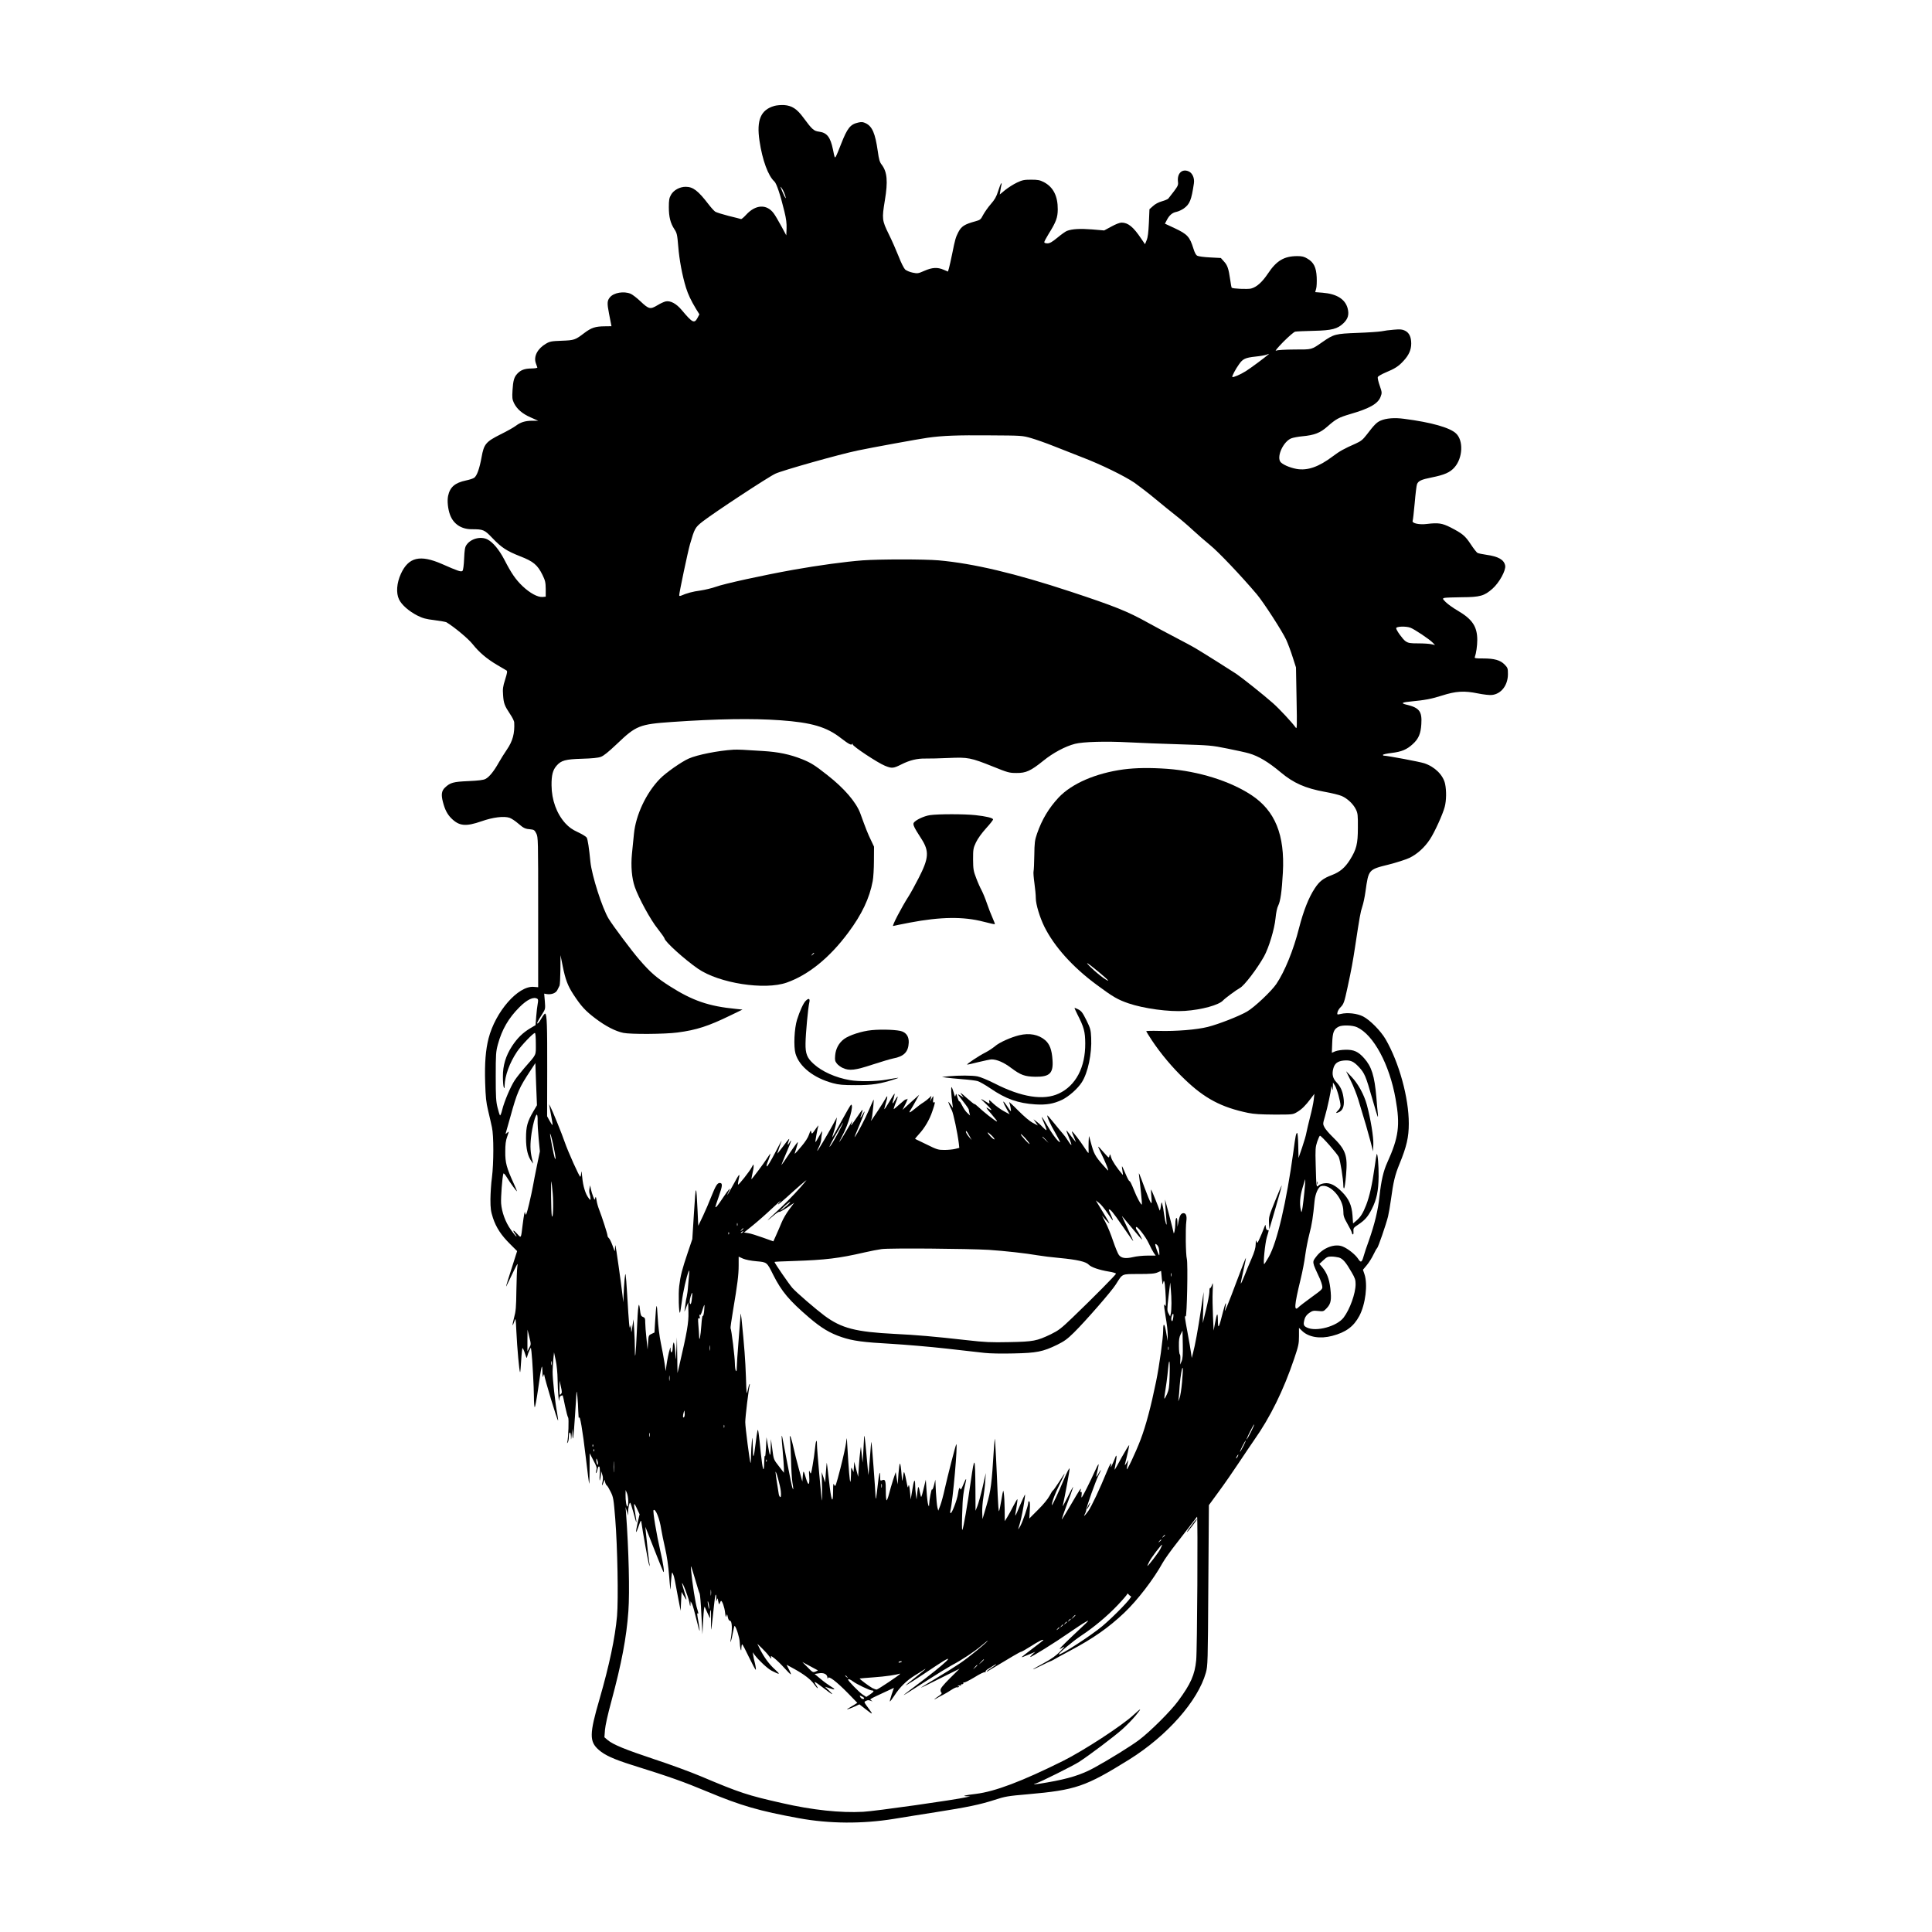 <?xml version="1.0" standalone="no"?>
<!DOCTYPE svg PUBLIC "-//W3C//DTD SVG 20010904//EN"
 "http://www.w3.org/TR/2001/REC-SVG-20010904/DTD/svg10.dtd">
<svg version="1.0" xmlns="http://www.w3.org/2000/svg"
 width="2048pt" height="2048pt" viewBox="0 0 2048 2048"
 preserveAspectRatio="xMidYMid meet">
<g transform="translate(0,2048) scale(0.1,-0.1)"
fill="#000000" stroke="none">
<path d="M8208 19357 c-144 -41 -190 -150 -157 -370 30 -204 92 -372 158 -431
23 -21 64 -144 106 -318 19 -77 25 -128 23 -180 l-3 -73 -54 100 c-30 55 -65
115 -79 133 -74 101 -192 95 -292 -14 -25 -27 -49 -48 -55 -46 -5 2 -63 17
-130 33 -66 17 -130 37 -143 45 -12 8 -44 43 -70 77 -112 146 -165 187 -244
187 -62 0 -128 -36 -155 -85 -19 -33 -23 -56 -23 -131 0 -104 17 -170 59 -234
27 -41 30 -56 41 -185 11 -138 42 -306 82 -435 23 -73 53 -136 106 -224 l36
-58 -19 -36 c-35 -65 -53 -56 -169 82 -57 68 -119 101 -169 91 -18 -4 -58 -22
-90 -42 -74 -44 -89 -41 -178 43 -38 36 -85 72 -104 80 -72 30 -178 12 -219
-37 -30 -36 -32 -61 -10 -174 9 -44 18 -92 21 -107 l5 -26 -72 -1 c-99 -1
-140 -14 -216 -71 -97 -74 -106 -77 -240 -82 -108 -4 -125 -7 -166 -31 -89
-52 -132 -133 -109 -204 7 -21 14 -42 17 -48 2 -6 -23 -10 -64 -11 -71 -1
-112 -16 -149 -56 -33 -35 -44 -74 -50 -174 -5 -80 -3 -97 15 -136 32 -65 89
-114 178 -153 l79 -35 -65 0 c-76 -1 -122 -16 -174 -55 -21 -16 -92 -56 -159
-89 -157 -79 -177 -103 -202 -242 -22 -122 -50 -200 -79 -219 -12 -8 -51 -21
-86 -28 -118 -25 -170 -70 -190 -164 -11 -52 -2 -140 21 -201 36 -97 120 -152
228 -152 125 0 136 -5 220 -93 99 -103 151 -137 295 -194 140 -54 184 -91 237
-198 29 -60 33 -78 34 -149 l0 -81 -33 -3 c-50 -5 -134 40 -213 115 -73 70
-118 135 -193 281 -55 105 -120 184 -179 214 -72 36 -178 8 -223 -60 -15 -21
-20 -52 -24 -144 -3 -70 -10 -122 -17 -129 -14 -14 -45 -4 -217 72 -233 102
-355 73 -436 -103 -45 -98 -53 -204 -20 -272 28 -58 104 -125 194 -171 58 -29
91 -38 183 -49 61 -8 117 -18 125 -22 83 -50 232 -174 277 -231 70 -88 149
-155 258 -220 49 -29 94 -56 102 -60 11 -7 8 -25 -14 -96 -24 -75 -27 -100
-22 -165 6 -88 15 -112 74 -201 24 -35 44 -75 44 -90 6 -115 -16 -197 -77
-286 -26 -38 -65 -100 -87 -139 -51 -91 -100 -152 -140 -173 -23 -12 -73 -18
-182 -23 -160 -7 -192 -16 -247 -68 -37 -34 -43 -75 -23 -152 21 -82 46 -131
90 -175 83 -82 152 -89 319 -31 122 43 238 57 298 37 20 -7 61 -34 92 -61 58
-50 73 -57 136 -62 30 -3 38 -9 55 -43 20 -39 20 -60 20 -835 l0 -795 -48 4
c-165 12 -405 -263 -478 -547 -31 -123 -42 -260 -36 -467 5 -157 10 -209 32
-300 14 -60 33 -139 40 -175 20 -88 19 -383 0 -531 -9 -63 -15 -166 -16 -230
0 -101 4 -128 27 -200 34 -102 87 -183 182 -277 l74 -74 -56 -176 c-70 -218
-74 -232 -39 -157 15 33 45 94 65 135 38 75 38 75 32 30 -4 -25 -8 -138 -10
-252 -2 -173 -6 -220 -24 -284 -22 -83 -21 -112 2 -42 15 42 15 41 22 -107 8
-174 31 -423 39 -431 3 -3 8 53 12 125 4 72 11 131 14 131 4 0 16 -26 26 -57
18 -56 19 -57 25 -28 4 17 14 43 22 60 l16 30 6 -45 c9 -75 26 -382 26 -481 0
-52 4 -99 8 -106 4 -7 20 79 36 190 36 256 44 287 46 187 2 -57 4 -68 10 -45
4 17 8 22 9 13 3 -38 140 -493 147 -486 2 3 -3 38 -10 79 -21 110 -49 365 -48
439 1 36 4 97 8 135 l7 70 18 -85 c11 -50 19 -134 20 -205 1 -116 15 -273 18
-209 0 19 8 34 17 38 9 4 18 5 19 4 2 -2 13 -52 25 -113 13 -60 27 -116 33
-122 9 -12 2 -213 -9 -258 -4 -16 -3 -17 5 -5 6 8 11 34 11 57 0 60 20 65 22
6 1 -45 2 -44 8 17 l7 65 1 -54 c4 -104 12 -43 27 185 8 126 16 240 16 254 3
42 17 -100 19 -200 2 -52 5 -84 8 -70 8 44 38 -130 72 -420 17 -151 34 -277
36 -279 2 -2 4 70 4 160 l1 164 39 -75 c35 -65 39 -79 31 -107 -5 -18 -6 -31
-1 -28 4 3 11 21 14 40 4 22 11 33 18 29 7 -5 9 -35 5 -88 -3 -46 -1 -70 3
-56 4 14 9 41 10 60 l2 35 12 -35 c8 -23 10 -47 5 -70 -12 -51 -9 -60 6 -20
l13 35 7 -28 c4 -15 12 -31 19 -35 6 -4 24 -34 40 -67 28 -56 31 -76 48 -285
24 -301 34 -853 19 -1030 -21 -235 -82 -522 -185 -879 -109 -373 -110 -452 -8
-541 64 -56 158 -99 352 -160 409 -128 543 -176 805 -285 350 -146 543 -202
965 -279 322 -59 673 -61 1005 -7 105 17 307 50 450 72 326 51 462 79 617 129
113 37 142 42 353 60 510 45 611 80 1075 368 401 250 729 621 813 921 20 74
21 100 26 926 l6 850 106 145 c59 80 154 217 212 305 59 88 131 196 162 240
171 242 312 530 424 862 46 136 51 160 51 239 l0 88 33 -32 c69 -67 190 -87
319 -53 145 38 227 98 288 212 65 123 91 334 54 442 l-16 47 41 49 c22 26 54
77 70 111 17 35 34 66 39 69 11 7 94 248 116 336 8 33 22 114 31 180 25 187
43 262 91 378 75 183 98 282 98 427 0 275 -103 647 -246 894 -52 89 -166 204
-238 241 -62 32 -166 44 -236 27 -40 -9 -41 -9 -36 17 3 14 17 39 33 54 33 33
40 54 73 207 44 203 56 272 81 435 48 317 57 368 76 424 11 31 26 103 34 161
33 234 31 232 245 285 83 21 182 53 221 71 83 40 162 112 218 198 50 76 136
266 156 343 18 68 19 172 4 243 -20 94 -109 182 -221 219 -48 16 -390 80 -430
81 -5 0 -8 4 -8 8 0 5 40 14 90 20 108 13 163 36 226 94 62 56 85 111 91 212
9 135 -21 174 -157 206 -65 16 -51 25 56 35 140 13 211 27 318 61 149 48 237
53 379 24 65 -13 127 -20 153 -17 98 11 168 102 169 219 0 63 -2 69 -35 103
-45 47 -109 65 -228 65 -86 0 -94 2 -87 18 13 35 25 116 25 177 0 142 -51 220
-206 311 -50 29 -108 71 -128 91 -36 37 -36 38 -14 45 13 3 96 6 185 7 194 1
238 14 325 91 72 64 143 194 134 244 -12 63 -72 97 -200 115 -43 6 -85 15 -94
20 -9 5 -42 47 -72 93 -59 89 -87 112 -215 178 -88 44 -128 50 -247 36 -83
-11 -163 7 -153 33 4 9 13 95 22 190 8 96 19 185 24 197 13 36 46 51 157 73
134 27 194 53 241 107 88 100 96 284 16 359 -65 62 -262 118 -549 155 -101 14
-192 7 -251 -19 -41 -18 -67 -44 -148 -150 -40 -52 -60 -68 -115 -93 -125 -55
-170 -80 -243 -135 -150 -113 -268 -154 -384 -134 -77 14 -159 51 -175 80 -34
64 38 212 118 244 20 8 73 18 117 22 129 12 190 36 266 103 92 81 119 96 244
133 204 59 292 109 320 182 16 43 16 46 -9 119 -15 42 -24 83 -20 91 3 9 40
30 82 48 99 41 138 66 190 123 57 61 82 118 82 184 0 70 -22 116 -67 137 -29
14 -51 16 -117 10 -45 -3 -103 -11 -131 -17 -27 -5 -142 -13 -255 -17 -234 -9
-250 -13 -370 -96 -121 -84 -107 -80 -295 -80 -106 -1 -180 -5 -197 -12 -17
-8 11 26 75 92 58 58 113 106 127 109 14 3 102 7 195 9 194 4 254 20 318 82
47 46 60 91 43 156 -26 98 -116 154 -266 166 l-78 6 10 36 c6 19 8 74 6 121
-5 106 -31 159 -98 198 -36 22 -57 27 -110 27 -138 -1 -218 -48 -309 -185 -61
-91 -120 -144 -179 -159 -35 -9 -195 -2 -205 9 -3 3 -10 41 -16 85 -17 118
-29 153 -66 193 l-33 37 -114 6 c-63 3 -124 11 -136 18 -14 7 -28 33 -41 76
-39 125 -63 152 -199 216 l-103 48 20 38 c26 51 59 79 102 87 20 4 55 20 78
36 64 46 81 90 107 265 9 57 -16 112 -57 129 -69 29 -121 -22 -112 -108 5 -37
0 -47 -43 -105 -27 -35 -54 -70 -59 -76 -6 -7 -36 -20 -68 -29 -36 -10 -73
-30 -95 -51 l-37 -33 -6 -144 c-5 -102 -11 -155 -24 -185 l-17 -42 -39 57
c-84 126 -140 172 -210 172 -19 0 -63 -17 -108 -42 l-76 -41 -130 11 c-127 10
-211 5 -265 -16 -14 -5 -59 -37 -100 -71 -57 -47 -82 -61 -107 -61 -20 0 -33
5 -33 13 0 7 21 46 46 87 80 128 96 173 97 259 1 143 -48 239 -149 291 -41 21
-63 25 -134 25 -74 0 -93 -4 -150 -31 -36 -17 -91 -52 -124 -78 l-58 -48 7 44
c3 23 9 52 12 63 3 13 2 16 -4 10 -6 -5 -20 -43 -33 -84 -18 -57 -35 -87 -77
-135 -29 -33 -65 -85 -81 -114 -25 -49 -31 -54 -82 -68 -117 -32 -149 -53
-182 -117 -27 -53 -34 -77 -63 -222 -14 -66 -29 -137 -35 -157 l-11 -37 -45
19 c-66 29 -123 25 -205 -11 -66 -29 -73 -30 -125 -19 -30 6 -65 21 -79 33
-13 13 -43 71 -68 137 -25 63 -72 171 -106 239 -71 144 -73 162 -41 356 34
203 25 303 -34 380 -21 27 -29 55 -41 142 -27 189 -58 262 -127 296 -29 14
-44 16 -79 8 -85 -19 -116 -57 -183 -228 -25 -65 -50 -125 -56 -133 -11 -17
-12 -15 -30 75 -27 131 -63 178 -147 189 -56 7 -74 23 -166 148 -69 94 -122
128 -204 134 -32 2 -79 -2 -105 -9z m90 -889 c18 -31 40 -100 28 -87 -8 8 -56
119 -52 119 3 0 13 -15 24 -32z m5147 -1746 c-35 -31 -190 -146 -238 -176 -57
-36 -136 -70 -144 -62 -6 6 35 85 71 134 40 58 66 70 174 82 50 5 101 14 114
19 30 12 34 13 23 3z m-2515 -886 c52 -15 160 -53 240 -85 80 -32 213 -84 295
-116 203 -77 454 -200 562 -273 48 -34 147 -110 218 -169 72 -60 170 -139 218
-177 48 -37 128 -105 177 -151 50 -46 134 -120 187 -163 88 -71 332 -328 496
-522 73 -87 270 -392 312 -483 18 -40 49 -122 68 -183 l35 -109 6 -330 c6
-317 5 -329 -11 -305 -37 52 -173 198 -239 256 -103 91 -322 265 -389 311 -63
42 -356 226 -437 274 -27 16 -114 63 -195 105 -82 42 -220 117 -308 165 -214
119 -349 173 -815 327 -587 194 -1031 299 -1400 332 -149 13 -626 13 -805 0
-186 -14 -470 -53 -735 -100 -323 -58 -734 -148 -821 -180 -42 -15 -117 -33
-165 -40 -78 -10 -145 -28 -206 -55 -12 -4 -18 -3 -18 5 0 29 92 464 114 540
49 169 54 179 136 243 124 96 694 471 770 506 75 35 674 204 870 245 147 31
640 121 745 136 157 22 315 28 655 25 340 -2 346 -2 440 -29z m4021 -2010 c41
-15 205 -124 238 -160 l23 -24 -39 9 c-21 5 -83 9 -139 9 -88 0 -105 3 -135
23 -29 20 -99 117 -99 138 0 19 103 23 151 5z m-6681 -981 c334 -24 492 -70
645 -190 79 -61 112 -79 118 -62 4 7 6 6 6 -4 1 -21 263 -194 341 -226 73 -30
89 -29 171 12 92 47 171 66 261 64 40 -1 150 2 243 6 207 9 233 4 471 -91 158
-64 174 -68 249 -68 101 -1 151 22 285 130 102 83 233 153 335 179 85 22 325
29 570 16 116 -6 359 -16 540 -21 319 -10 337 -11 505 -45 96 -19 200 -42 230
-51 101 -29 206 -92 336 -201 136 -114 260 -169 468 -207 74 -13 154 -33 179
-44 61 -27 121 -84 149 -140 21 -43 23 -60 22 -197 0 -172 -15 -229 -85 -341
-52 -82 -105 -127 -188 -159 -95 -36 -133 -65 -184 -142 -65 -99 -119 -236
-167 -422 -58 -231 -152 -461 -240 -591 -52 -77 -233 -248 -311 -293 -85 -49
-298 -133 -417 -163 -115 -29 -332 -47 -520 -42 -72 2 -132 0 -132 -3 0 -3 27
-46 59 -95 95 -143 219 -291 347 -413 213 -205 390 -299 674 -358 64 -13 134
-17 280 -18 194 0 195 0 240 27 49 29 88 67 145 143 l38 50 -7 -64 c-4 -35
-21 -116 -38 -180 -16 -64 -34 -138 -39 -165 -4 -27 -25 -99 -46 -160 l-38
-111 -3 133 c-1 72 -7 132 -11 132 -12 0 -18 -26 -40 -195 -74 -537 -173 -964
-262 -1120 -24 -41 -45 -75 -48 -75 -13 0 9 220 28 285 25 83 24 75 7 75 -9 0
-16 12 -18 33 -3 32 -3 32 -22 -18 -10 -27 -30 -75 -44 -105 -23 -51 -25 -53
-32 -30 -6 19 -8 12 -9 -29 -1 -39 -12 -79 -45 -155 -24 -55 -59 -138 -76
-184 -18 -45 -35 -81 -37 -79 -2 2 10 64 27 137 17 73 29 135 27 136 -2 2 -45
-107 -96 -244 -85 -229 -137 -355 -126 -307 22 103 7 89 -20 -18 -45 -180 -54
-195 -55 -92 -1 91 -10 81 -31 -35 l-14 -75 -7 155 c-4 85 -6 202 -3 260 4 94
3 101 -8 67 -7 -21 -16 -35 -20 -31 -4 4 -7 -15 -7 -42 -1 -27 -17 -112 -36
-189 l-34 -140 5 165 4 165 -29 -193 c-31 -206 -62 -376 -84 -457 l-13 -50 -7
50 c-3 28 -20 123 -36 211 -33 177 -34 188 -21 180 13 -8 25 562 12 609 -12
46 -16 324 -5 402 7 53 -4 83 -30 83 -26 -1 -40 -22 -52 -82 l-12 -63 -1 48
c-1 70 -21 57 -22 -15 0 -53 -15 -126 -19 -93 0 6 -21 87 -45 180 l-45 170 5
-90 c3 -49 8 -112 10 -140 8 -77 -12 -22 -25 72 -5 43 -14 92 -19 108 -7 28
-8 27 -16 -25 -4 -30 -10 -48 -13 -40 -9 31 -84 215 -89 220 -3 3 -2 -31 2
-75 6 -72 5 -78 -8 -60 -8 11 -37 81 -64 155 -64 172 -64 172 -58 125 11 -79
33 -300 30 -303 -8 -9 -53 72 -86 157 -21 53 -41 94 -46 91 -4 -3 -23 32 -42
78 -19 45 -36 81 -37 79 -2 -2 0 -25 5 -51 5 -26 6 -44 2 -39 -62 73 -112 147
-122 183 -10 35 -14 40 -17 23 -2 -13 -6 -23 -10 -22 -4 0 -29 27 -57 59 -27
32 -51 57 -53 55 -2 -2 9 -27 24 -57 52 -103 96 -214 76 -193 -120 129 -141
161 -168 256 -14 52 -27 99 -29 104 -4 12 -8 -115 -5 -160 1 -27 -3 -23 -41
35 -50 77 -131 182 -136 176 -2 -2 8 -30 22 -62 14 -33 22 -54 18 -49 -5 6
-26 33 -48 60 -64 84 -63 86 -16 -34 12 -29 20 -55 18 -58 -3 -2 -19 18 -36
46 -17 27 -42 60 -54 73 -12 13 -53 63 -92 111 -38 47 -71 85 -72 83 -8 -8 31
-95 82 -182 30 -54 54 -99 52 -100 -10 -10 -73 69 -126 160 -80 135 -86 138
-32 14 11 -27 17 -48 13 -48 -5 0 -24 16 -43 36 -18 20 -47 45 -64 57 l-30 22
24 -33 23 -33 -53 28 c-34 17 -93 68 -158 133 -57 58 -99 96 -93 85 10 -21 23
-95 17 -95 -2 0 -22 28 -45 63 -47 69 -45 43 3 -42 l30 -53 -62 33 c-34 19
-84 55 -112 81 -44 42 -48 44 -43 21 6 -21 4 -24 -7 -18 -98 59 -97 59 -31 -3
64 -61 80 -86 37 -58 -42 28 -38 18 25 -54 85 -100 81 -102 -30 -17 -36 28
-84 69 -107 91 -24 22 -43 37 -43 32 0 -4 -37 25 -82 65 -61 55 -76 65 -58 39
l25 -35 -27 18 c-15 9 -30 17 -33 17 -3 0 22 -34 55 -76 33 -41 60 -81 60 -87
0 -7 3 -23 7 -37 l6 -25 -30 28 c-17 15 -40 50 -53 77 -13 27 -26 47 -30 45
-4 -3 -13 17 -21 43 -11 41 -14 44 -19 22 -5 -22 -8 -18 -19 25 -8 28 -18 54
-23 60 -9 10 -5 -78 7 -170 l7 -50 -22 33 c-12 17 -24 32 -26 32 -5 0 12 -42
35 -88 18 -35 61 -240 75 -353 l5 -47 -44 -11 c-24 -6 -76 -11 -114 -11 -66 0
-79 4 -188 58 -65 31 -120 58 -122 59 -2 2 16 24 40 50 61 66 113 154 143 245
29 85 32 103 15 92 -8 -5 -10 4 -7 30 2 20 3 36 1 36 -1 0 -9 -12 -18 -27
l-15 -28 7 29 6 30 -24 -23 c-13 -13 -40 -34 -60 -47 -21 -12 -62 -43 -93 -69
-55 -45 -68 -48 -43 -10 8 11 31 52 52 90 l39 70 -89 -80 -88 -80 33 65 c19
39 26 59 16 51 -9 -7 -16 -10 -16 -6 0 3 -28 -18 -62 -49 -34 -31 -63 -55 -65
-53 -1 2 8 32 22 67 29 74 27 88 -6 31 -12 -23 -24 -39 -26 -37 -3 2 2 27 11
55 8 29 12 49 7 47 -4 -3 -29 -42 -55 -87 -26 -44 -49 -79 -51 -77 -2 2 5 32
16 67 20 66 20 90 -2 49 -19 -37 -151 -238 -156 -238 -2 0 -1 5 3 11 4 7 8 26
10 43 2 17 7 64 12 104 4 40 5 69 2 65 -3 -5 -25 -54 -49 -110 -38 -90 -129
-263 -151 -287 -5 -4 16 47 45 115 60 142 77 194 41 129 -29 -52 -32 -50 -11
9 19 55 9 47 -50 -41 -56 -83 -71 -102 -61 -75 3 9 9 25 12 35 4 9 -23 -35
-60 -98 -77 -132 -106 -170 -47 -60 68 127 125 330 93 330 -4 0 -50 -78 -102
-174 -52 -96 -96 -174 -97 -172 -2 1 6 28 16 59 11 31 23 78 26 104 l6 48 -44
-81 c-57 -105 -158 -274 -163 -274 -3 0 5 19 17 43 12 23 23 58 24 77 1 19 5
51 9 70 6 29 1 23 -30 -33 -20 -37 -38 -66 -40 -64 -4 4 22 147 31 172 5 11
-4 2 -20 -20 -48 -70 -49 -71 -55 -44 -5 21 -9 17 -24 -28 -11 -33 -40 -78
-82 -127 -35 -42 -66 -76 -69 -76 -2 0 5 26 16 57 10 31 18 61 16 66 -1 4 -40
-48 -86 -117 -46 -69 -85 -126 -87 -126 -2 0 13 37 32 83 52 120 74 177 69
177 -2 0 -11 -12 -19 -27 -18 -32 -21 -17 -5 24 13 36 4 27 -65 -66 -31 -41
-56 -72 -56 -69 0 3 9 29 19 59 10 30 22 63 26 74 3 11 -28 -46 -70 -128 -42
-81 -81 -145 -86 -142 -5 4 -2 22 7 43 18 43 34 92 29 92 -1 0 -18 -24 -36
-52 -33 -52 -158 -218 -163 -218 -2 0 3 26 10 58 8 31 14 68 13 82 0 22 -2 20
-21 -15 -23 -44 -138 -189 -144 -182 -3 2 0 24 5 48 19 82 11 74 -54 -46 -36
-66 -65 -116 -65 -112 0 4 7 22 16 39 28 54 -3 20 -63 -70 -53 -80 -73 -105
-80 -98 -1 1 15 52 37 114 40 114 42 142 9 142 -25 0 -43 -30 -89 -145 -21
-55 -61 -147 -88 -205 l-50 -104 -7 155 c-14 298 -19 297 -38 -11 l-18 -285
-49 -145 c-60 -178 -76 -240 -90 -353 -10 -82 -4 -294 8 -282 3 2 11 53 19
112 13 106 51 274 72 323 9 20 10 15 6 -30 -3 -30 -8 -86 -11 -124 -2 -38 -9
-88 -14 -110 -6 -23 -12 -59 -14 -81 -2 -22 -7 -53 -10 -70 -3 -16 4 -3 16 30
l23 60 3 -107 c3 -107 -15 -212 -97 -563 l-19 -80 -3 190 -3 190 -6 -135 c-3
-74 -7 -115 -8 -90 -5 111 -15 184 -23 165 -4 -11 -8 -37 -8 -57 -1 -47 -21
-61 -22 -16 -1 31 -1 31 -8 8 -13 -39 -29 -120 -37 -180 l-7 -55 -13 90 c-8
50 -25 144 -39 210 -15 75 -28 178 -33 275 -9 169 -15 155 -28 -60 l-6 -105
-31 -15 c-31 -14 -32 -18 -37 -90 l-5 -75 -12 116 c-7 63 -13 139 -13 167 0
46 -3 54 -24 62 -21 8 -25 18 -32 77 -12 111 -22 44 -33 -231 -11 -245 -21
-335 -21 -180 0 43 -3 131 -7 194 l-7 115 -12 -75 c-11 -74 -11 -75 -14 -25
-2 43 -3 46 -9 20 -8 -35 -14 27 -32 335 -6 107 -14 206 -17 220 -6 23 -16
-84 -22 -235 l-3 -60 -8 75 c-14 124 -71 525 -75 529 -2 2 -4 -13 -5 -35 0
-38 -1 -37 -25 31 -14 39 -32 75 -40 81 -8 6 -14 18 -14 26 0 18 -59 200 -88
274 -11 27 -24 72 -28 100 -6 40 -9 44 -14 24 -6 -24 -7 -23 -22 16 -9 22 -20
58 -24 80 l-8 39 -7 -34 c-4 -19 -3 -45 2 -58 5 -14 9 -34 9 -46 0 -22 -1 -22
-20 3 -34 43 -59 126 -68 222 -5 51 -10 74 -11 51 0 -23 -4 -44 -9 -47 -9 -5
-131 267 -166 369 -27 81 -132 338 -152 375 l-14 25 5 -25 c2 -14 12 -63 20
-108 9 -46 15 -86 12 -88 -2 -2 -16 18 -30 44 l-27 49 1 494 c1 471 -3 583
-21 594 -5 3 -23 -20 -40 -50 -17 -30 -36 -55 -41 -55 -11 0 0 23 49 100 34
54 34 55 28 135 l-7 82 29 -5 c49 -7 96 11 111 44 8 16 18 37 23 46 4 10 8 86
9 170 l1 153 23 -115 c29 -145 54 -210 114 -302 82 -125 126 -173 233 -254
110 -83 211 -135 296 -153 78 -16 440 -14 574 4 201 26 329 68 561 181 l128
62 -68 7 c-290 28 -461 87 -703 241 -141 90 -204 144 -323 282 -79 91 -276
354 -324 432 -68 111 -179 458 -194 604 -14 145 -28 236 -39 257 -6 10 -47 36
-93 57 -62 29 -94 52 -134 95 -92 102 -145 247 -146 402 -1 107 13 163 54 209
48 55 93 68 269 73 105 3 169 9 199 20 31 11 80 51 172 138 203 194 238 208
584 232 479 33 850 39 1145 18z m-2573 -2953 c8 -5 9 -21 3 -52 -5 -25 -12
-86 -16 -136 l-7 -91 -56 -33 c-80 -48 -137 -104 -193 -189 -67 -103 -98 -206
-97 -324 0 -51 4 -101 9 -112 7 -16 9 -14 9 15 3 108 53 244 132 362 43 64
171 198 189 198 6 0 10 -44 10 -114 0 -130 12 -105 -122 -258 -37 -43 -83
-101 -102 -130 -43 -65 -109 -220 -132 -311 -9 -38 -20 -65 -24 -60 -4 4 -16
42 -26 83 -16 64 -19 114 -19 330 0 235 2 262 23 340 43 157 112 277 228 393
82 82 151 115 191 89z m8688 -301 c175 -80 345 -395 409 -761 50 -279 33 -406
-89 -675 -40 -88 -64 -192 -81 -350 -16 -154 -53 -304 -114 -477 -23 -62 -47
-135 -54 -161 -20 -71 -30 -76 -60 -30 -30 45 -106 106 -162 129 -83 35 -209
-12 -280 -105 -47 -61 -48 -53 38 -238 10 -23 21 -56 24 -75 5 -32 3 -35 -112
-118 -65 -47 -127 -95 -138 -106 -51 -52 -47 16 20 291 19 77 42 194 50 260 9
66 29 167 44 225 26 97 39 180 55 350 7 73 39 147 68 156 95 30 237 -129 237
-266 0 -49 6 -68 45 -136 25 -43 45 -84 45 -91 0 -6 4 -15 10 -18 6 -3 9 9 7
32 -2 34 2 39 47 69 76 51 105 84 148 168 52 103 70 192 72 346 1 116 -10 247
-20 237 -2 -2 -13 -66 -23 -143 -26 -184 -53 -304 -89 -398 -34 -87 -60 -129
-107 -168 l-32 -27 -6 86 c-8 107 -39 176 -112 249 -69 70 -126 98 -182 91
-24 -2 -52 -12 -63 -22 -18 -16 -19 -16 -24 6 -3 13 -7 107 -9 209 -5 170 -3
190 16 248 12 35 25 63 29 63 19 -3 182 -189 199 -225 17 -39 49 -239 49 -307
0 -17 4 -28 9 -25 4 3 14 67 20 143 18 208 -3 266 -149 408 -34 33 -70 76 -80
95 -18 35 -18 37 6 119 26 89 63 263 65 303 1 20 2 19 9 -7 7 -28 8 -26 9 15
l1 45 20 -31 c22 -33 60 -171 60 -214 0 -15 -10 -36 -25 -50 -31 -30 -26 -36
14 -16 41 22 55 74 42 155 -11 71 -32 114 -76 161 -37 39 -47 84 -32 141 14
56 47 81 112 87 71 6 103 -8 160 -69 60 -64 74 -98 140 -330 30 -106 57 -194
60 -197 3 -3 3 14 0 39 -3 24 -10 100 -15 169 -20 227 -50 323 -130 413 -61
69 -109 91 -196 89 -40 0 -88 -8 -109 -16 l-37 -16 4 105 c4 112 17 146 69
172 37 19 147 16 194 -6z m-8730 -890 c-65 -111 -79 -162 -79 -286 0 -114 19
-193 59 -247 l17 -23 -6 25 c-24 91 -28 154 -17 252 12 112 48 251 63 242 5
-3 8 -31 7 -62 -1 -31 4 -118 11 -192 l13 -135 -31 -150 c-17 -82 -36 -179
-42 -215 -6 -36 -25 -123 -42 -195 -24 -99 -33 -124 -38 -105 l-7 25 -6 -25
c-3 -14 -11 -65 -17 -115 -18 -147 -14 -141 -57 -95 -42 47 -56 46 -22 -1 13
-18 18 -29 11 -25 -6 4 -33 36 -58 72 -56 78 -95 185 -102 278 -4 61 12 278
24 315 3 8 18 -8 38 -41 34 -57 106 -155 106 -145 0 3 -15 40 -34 81 -76 166
-91 222 -90 336 0 79 5 119 21 163 20 57 20 57 0 40 -19 -17 -19 -17 -14 2 3
11 25 88 48 170 71 257 91 303 213 488 l51 78 8 -224 9 -223 -37 -63z m3228
-232 c-32 -61 -70 -125 -85 -142 -16 -18 9 32 53 111 45 78 84 142 86 142 3 0
-22 -50 -54 -111z m1391 -26 l26 -48 -30 35 c-26 31 -39 60 -26 60 2 0 16 -21
30 -47z m267 -41 c-11 -4 -70 57 -71 73 0 5 18 -9 40 -30 23 -22 36 -41 31
-43z m-4672 -80 c23 -109 27 -155 10 -113 -8 21 -50 236 -48 250 1 17 20 -47
38 -137z m5025 63 c17 -21 25 -35 17 -31 -18 11 -85 85 -90 100 -6 17 37 -24
73 -69z m192 13 l29 -33 -32 29 c-31 28 -38 36 -30 36 2 0 16 -15 33 -32z
m2748 -475 c-8 -100 -25 -247 -32 -273 -6 -25 -6 -25 -13 5 -14 64 -9 141 18
232 15 51 28 93 29 93 1 0 0 -26 -2 -57z m-5345 -25 c-78 -89 -176 -188 -290
-293 -86 -81 -85 -83 5 -7 27 23 52 39 57 36 5 -3 42 18 83 45 l75 51 -54 -72
c-30 -40 -66 -102 -80 -138 -15 -36 -40 -95 -57 -132 l-30 -67 -112 40 c-61
22 -131 44 -155 47 l-44 7 94 76 c52 42 144 123 204 180 61 57 101 92 89 79
-51 -60 -31 -48 62 35 105 96 207 184 213 185 1 0 -26 -33 -60 -72z m-2630
-69 c10 -121 3 -292 -10 -234 -7 30 -11 379 -4 360 2 -5 8 -62 14 -126z m5880
-207 c30 -45 56 -81 58 -79 2 2 -8 28 -21 58 -14 29 -24 55 -22 56 12 12 44
-27 141 -168 61 -88 113 -163 117 -165 4 -3 -22 57 -58 133 -36 76 -63 136
-61 133 2 -3 50 -60 106 -127 56 -68 104 -123 107 -123 5 0 -40 83 -59 107 -5
7 -7 18 -5 24 7 22 101 -96 135 -170 19 -41 43 -87 54 -103 l20 -28 -88 0
c-48 0 -117 -7 -153 -16 -78 -18 -122 -12 -149 22 -11 14 -38 80 -61 147 -22
67 -58 156 -80 197 l-39 75 39 -45 c22 -25 40 -42 40 -38 0 3 -22 42 -48 85
-27 43 -59 96 -72 118 l-24 40 34 -26 c19 -14 59 -62 89 -107z m-3399 77 c-25
-22 -54 -45 -65 -51 -11 -6 5 12 35 40 30 28 60 51 65 51 6 0 -10 -18 -35 -40z
m-523 -211 c-3 -7 -5 -2 -5 12 0 14 2 19 5 13 2 -7 2 -19 0 -25z m63 -32 c0
-2 -8 -10 -17 -17 -16 -13 -17 -12 -4 4 13 16 21 21 21 13z m-5 -36 c-3 -5
-12 -10 -18 -10 -7 0 -6 4 3 10 19 12 23 12 15 0z m-148 -22 c-3 -8 -6 -5 -6
6 -1 11 2 17 5 13 3 -3 4 -12 1 -19z m4557 -151 c3 -16 6 -41 6 -56 -1 -25 -1
-25 -15 7 -8 18 -18 48 -24 67 -8 31 -8 33 9 23 10 -7 21 -25 24 -41z m-1803
-16 c166 -11 393 -36 519 -58 47 -8 150 -21 230 -28 189 -18 281 -39 311 -71
26 -27 108 -56 217 -74 39 -6 72 -16 72 -22 0 -10 -239 -252 -461 -465 -122
-117 -147 -136 -230 -177 -149 -71 -183 -78 -439 -83 -197 -4 -254 -2 -455 21
-356 40 -522 54 -760 66 -413 21 -564 59 -745 193 -91 68 -296 244 -341 295
-35 40 -189 263 -189 275 0 2 93 7 208 10 331 11 475 28 747 91 61 14 142 30
180 35 81 12 915 5 1136 -8z m-2462 -121 c112 -10 110 -8 178 -145 89 -176
168 -270 380 -452 130 -111 220 -165 345 -207 117 -40 232 -55 525 -71 150 -9
411 -31 580 -50 170 -19 353 -40 407 -46 58 -7 188 -9 310 -6 245 5 311 18
463 92 75 37 108 61 176 128 119 117 402 441 445 511 75 118 56 110 243 111
129 0 172 4 200 17 l37 16 8 -82 c4 -44 9 -70 12 -56 9 59 19 33 25 -66 8
-121 8 -185 0 -166 -2 6 -8 12 -12 12 -4 0 3 -57 15 -127 13 -71 23 -157 22
-193 l0 -65 -17 95 c-17 96 -31 104 -31 16 0 -79 -40 -371 -75 -541 -54 -264
-108 -468 -164 -615 -54 -142 -154 -353 -147 -310 2 14 7 41 10 60 l7 35 -21
-35 c-11 -19 -18 -26 -16 -15 23 88 46 193 46 205 0 8 -34 -47 -76 -122 -41
-76 -76 -138 -78 -138 -2 0 3 32 11 72 14 75 10 102 -7 52 -6 -16 -19 -47 -30
-69 -17 -35 -18 -36 -13 -10 9 46 -9 20 -42 -60 -76 -187 -165 -375 -199 -423
-40 -54 -55 -68 -35 -29 7 12 14 33 15 47 4 36 97 296 127 357 34 65 35 84 2
23 -28 -52 -30 -47 -10 35 8 32 12 61 10 63 -2 3 -19 -29 -37 -69 -18 -41 -58
-126 -90 -189 -52 -103 -58 -110 -53 -72 4 31 2 41 -6 36 -8 -4 -9 1 -4 17 13
43 -10 9 -100 -146 -48 -82 -92 -154 -97 -160 -8 -9 14 57 92 265 17 46 28 81
24 78 -3 -4 -31 -56 -60 -115 -30 -59 -52 -99 -49 -88 25 109 75 382 73 397
-2 12 -26 -34 -57 -108 -65 -154 -130 -293 -131 -279 0 32 34 124 84 223 31
61 54 112 52 112 -2 0 -29 -40 -60 -90 -32 -49 -61 -90 -64 -90 -4 0 -20 -25
-36 -56 -19 -35 -65 -92 -123 -149 l-92 -92 5 87 c4 59 2 90 -5 94 -7 4 -11
-1 -11 -13 0 -32 -58 -201 -86 -251 -14 -25 -23 -37 -20 -27 27 88 38 138 56
241 11 66 18 121 16 123 -2 2 -25 -48 -52 -111 -26 -64 -49 -114 -51 -112 -2
1 3 40 12 87 8 46 12 85 10 87 -2 2 -22 -31 -44 -74 -22 -44 -51 -97 -65 -119
l-25 -40 -1 125 c-1 69 -5 145 -9 170 -6 43 -7 40 -25 -65 -10 -60 -21 -116
-26 -124 -4 -7 -10 69 -14 170 -10 268 -27 593 -30 597 -2 1 -7 -50 -11 -115
-22 -360 -31 -433 -76 -587 l-44 -149 -3 69 c-2 38 4 110 12 159 8 50 18 128
20 175 l6 85 -34 -150 c-19 -82 -44 -172 -55 -200 l-20 -50 -1 225 c-3 358 -9
369 -49 90 -36 -257 -78 -496 -89 -517 -7 -12 -7 77 2 285 2 53 13 135 24 181
23 93 17 95 -19 8 -17 -42 -25 -54 -29 -41 -9 24 -16 9 -25 -51 -8 -61 -63
-205 -77 -205 -6 0 -7 11 -3 28 25 97 80 719 62 702 -7 -7 -90 -329 -122 -472
-14 -65 -35 -143 -47 -175 l-22 -57 -9 34 c-5 19 -12 94 -16 165 l-6 130 -14
-58 c-8 -32 -17 -53 -21 -46 -7 10 -29 -110 -31 -164 -1 -21 -1 -21 -10 3 -5
14 -13 79 -17 145 l-8 120 -24 -99 c-24 -97 -25 -98 -33 -60 -21 102 -24 104
-33 24 l-8 -75 -7 50 c-4 28 -8 74 -8 104 -1 77 -14 55 -31 -57 l-16 -97 -8
85 c-6 60 -11 78 -16 60 -6 -24 -7 -23 -14 10 -4 19 -12 59 -18 88 -6 28 -13
50 -16 48 -2 -3 -7 -29 -11 -58 -7 -52 -7 -51 -15 44 -4 54 -11 100 -16 103
-4 3 -11 -46 -16 -108 l-8 -112 -11 65 -10 65 -27 -80 c-14 -44 -34 -112 -44
-152 -10 -39 -22 -69 -26 -67 -4 3 -8 44 -8 92 0 117 -5 133 -36 122 -23 -9
-24 -8 -24 37 0 80 -12 39 -26 -94 -15 -137 -22 -169 -23 -113 -2 67 -40 573
-44 576 -2 2 -9 -76 -16 -174 -7 -97 -14 -178 -15 -179 -1 -1 -10 91 -20 205
-18 203 -25 250 -27 181 -1 -19 -4 -83 -8 -144 l-7 -110 -9 85 -9 85 -7 -50
c-4 -27 -11 -99 -15 -160 l-7 -110 -21 80 -21 80 -3 -55 -4 -55 -13 30 c-13
28 -13 25 -14 -54 -1 -46 -4 -81 -7 -78 -7 6 -17 124 -31 362 -7 119 -7 120
-14 53 -4 -37 -31 -159 -60 -272 -49 -189 -54 -203 -65 -178 -11 24 -12 15
-13 -67 -1 -152 -21 -98 -44 120 -12 106 -22 188 -23 183 -1 -5 -6 -54 -10
-109 l-7 -100 -18 55 -19 55 4 -153 c1 -84 1 -151 -1 -148 -5 5 -53 540 -53
595 0 68 -13 40 -21 -47 -4 -42 -15 -122 -25 -176 -16 -93 -18 -97 -29 -70
-10 25 -11 19 -7 -48 6 -95 -9 -104 -34 -20 -26 89 -28 91 -34 27 l-5 -60 -37
135 c-21 74 -47 180 -59 235 -12 55 -27 105 -32 110 -6 6 -7 -1 -3 -20 3 -16
8 -115 11 -220 2 -104 9 -217 15 -250 12 -72 12 -88 0 -57 -5 12 -30 132 -55
265 -25 133 -48 253 -51 266 -11 53 -11 8 2 -129 7 -80 13 -167 14 -194 l0
-48 -54 70 c-55 70 -55 71 -69 179 l-15 108 -2 -95 c-2 -105 -9 -96 -32 40
l-13 75 -5 -110 c-3 -60 -8 -101 -11 -90 -4 11 -7 -18 -8 -64 -2 -129 -17 -87
-36 94 -8 88 -19 183 -23 210 -7 46 -8 48 -14 20 -4 -16 -12 -73 -18 -125 -21
-168 -28 -177 -30 -40 -3 113 -4 119 -10 60 -4 -36 -8 -103 -9 -149 0 -46 -3
-82 -5 -80 -8 8 -56 380 -56 434 0 54 36 353 47 390 3 11 2 17 -2 13 -4 -4
-13 -33 -19 -65 -12 -55 -13 -47 -19 142 -6 176 -17 324 -46 610 -5 44 -9 69
-10 55 -1 -14 -10 -135 -21 -270 -11 -135 -20 -267 -20 -295 0 -36 -3 -46 -10
-35 -5 8 -10 43 -10 76 0 62 -36 360 -46 375 -2 4 10 90 27 191 46 273 59 373
59 475 l0 92 46 -21 c29 -12 84 -23 143 -28z m6173 40 c42 -12 74 -49 136
-157 35 -60 42 -80 42 -125 0 -99 -61 -268 -127 -355 -71 -93 -290 -153 -388
-106 -38 18 -42 33 -25 93 7 23 24 45 48 62 35 24 45 26 95 21 56 -6 58 -5 92
31 44 47 51 87 37 209 -12 103 -37 165 -88 227 l-28 32 42 39 c35 33 48 39 84
39 24 0 60 -5 80 -10z m-1775 -197 c-3 -10 -5 -4 -5 12 0 17 2 24 5 18 2 -7 2
-21 0 -30z m1 -288 c0 -44 -3 -93 -7 -110 l-7 -30 -17 32 c-16 30 -16 41 0
180 l18 148 6 -70 c4 -38 7 -106 7 -150z m-5084 46 c-3 -33 -10 -58 -15 -55
-12 7 -11 39 3 85 16 54 21 42 12 -30z m130 -130 c-4 -34 -10 -57 -14 -50 -5
6 -11 -37 -15 -96 -8 -121 -23 -191 -24 -119 -1 23 -4 76 -8 119 -5 63 -4 77
7 70 10 -6 11 -1 6 21 -4 17 -3 24 2 16 6 -9 15 7 27 48 10 33 20 59 22 57 2
-2 0 -32 -3 -66z m4971 -79 c-5 -28 -9 -33 -16 -20 -5 10 -4 28 3 49 14 41 23
22 13 -29z m-6825 -310 l-19 -37 0 115 1 115 19 -78 c19 -77 19 -79 -1 -115z
m6915 -143 l-15 -34 2 53 c2 28 -1 53 -5 55 -5 1 -10 41 -10 87 -1 67 3 94 18
125 l20 40 3 -146 c2 -114 -1 -153 -13 -180z m-4998 119 c-2 -13 -4 -3 -4 22
0 25 2 35 4 23 2 -13 2 -33 0 -45z m4860 5 c-3 -10 -5 -4 -5 12 0 17 2 24 5
18 2 -7 2 -21 0 -30z m-6540 -160 c-3 -10 -5 -2 -5 17 0 19 2 27 5 18 2 -10 2
-26 0 -35z m6551 -133 c-3 -104 -8 -134 -27 -178 -13 -29 -26 -51 -28 -48 -2
2 3 44 11 92 8 49 17 118 21 154 3 36 9 88 12 115 11 76 16 15 11 -135z m132
-53 c-6 -71 -18 -146 -26 -166 l-14 -36 5 40 c3 22 7 78 10 125 7 97 27 214
33 186 2 -11 -1 -78 -8 -149z m-5433 21 c-2 -13 -4 -3 -4 22 0 25 2 35 4 23 2
-13 2 -33 0 -45z m-1152 -147 c-13 -14 -15 -7 -14 64 l1 80 14 -65 c13 -56 12
-66 -1 -79z m1306 -244 c-13 -13 -15 15 -3 53 7 24 7 23 10 -9 2 -18 -1 -38
-7 -44z m426 -109 c-3 -7 -5 -2 -5 12 0 14 2 19 5 13 2 -7 2 -19 0 -25z m5583
-48 c-43 -86 -64 -111 -27 -32 34 70 57 112 62 112 3 0 -13 -36 -35 -80z
m-6373 -47 c-3 -10 -5 -2 -5 17 0 19 2 27 5 18 2 -10 2 -26 0 -35z m6293 -103
c-17 -33 -33 -60 -35 -60 -3 0 8 27 25 60 17 33 33 60 35 60 3 0 -8 -27 -25
-60z m-6893 -2 c-3 -8 -6 -5 -6 6 -1 11 2 17 5 13 3 -3 4 -12 1 -19z m10 -50
c-3 -8 -6 -5 -6 6 -1 11 2 17 5 13 3 -3 4 -12 1 -19z m6823 -58 c-6 -11 -13
-20 -16 -20 -2 0 0 9 6 20 6 11 13 20 16 20 2 0 0 -9 -6 -20z m-6781 -75 c1
-17 -1 -17 -9 -5 -5 8 -9 26 -9 40 0 23 1 23 9 5 5 -11 9 -29 9 -40z m168 -82
c-2 -27 -3 -5 -3 47 0 52 1 74 3 48 2 -27 2 -69 0 -95z m1620 105 c-3 -8 -6
-5 -6 6 -1 11 2 17 5 13 3 -3 4 -12 1 -19z m150 -315 c4 -43 2 -63 -5 -63 -6
0 -14 15 -17 33 -15 92 -35 223 -34 232 3 27 51 -148 56 -202z m1070 40 c-3
-10 -5 -2 -5 17 0 19 2 27 5 18 2 -10 2 -26 0 -35z m-2687 -145 c0 -32 -4 -58
-9 -58 -11 0 -21 61 -20 125 l1 50 13 -30 c8 -16 14 -56 15 -87z m55 -123 c15
-58 29 -104 31 -102 2 2 -3 41 -11 88 -21 120 -18 133 15 61 l30 -64 -21 -90
c-25 -115 -21 -131 11 -36 18 54 25 67 28 48 13 -101 75 -439 82 -455 l10 -20
-4 20 c-5 20 -31 245 -40 345 l-5 55 16 -40 c74 -190 167 -423 174 -435 16
-27 0 88 -31 218 -41 178 -82 424 -72 434 20 20 65 -91 81 -202 7 -41 25 -131
41 -200 20 -86 34 -182 44 -305 7 -99 14 -155 15 -124 0 31 4 84 8 118 6 60 7
62 18 34 7 -15 15 -46 19 -68 4 -22 19 -103 34 -180 l27 -140 5 100 5 100 24
-42 c14 -24 26 -42 27 -40 2 2 -8 39 -21 82 -14 44 -25 85 -25 90 1 26 65
-138 76 -195 9 -50 12 -57 13 -30 l2 35 14 -25 c8 -14 28 -85 45 -158 18 -73
34 -132 36 -129 2 2 -3 41 -11 88 -18 99 -18 102 -5 94 5 -3 1 19 -9 48 -18
51 -53 276 -66 417 -5 60 -2 52 40 -88 24 -85 48 -159 52 -165 4 -7 13 -106
18 -222 l11 -210 8 155 c6 103 11 148 17 135 5 -11 20 -45 34 -75 24 -51 25
-52 22 -20 -2 19 0 46 4 60 5 15 7 -22 6 -92 -1 -64 0 -115 1 -113 2 2 10 64
18 137 21 202 26 239 32 233 4 -3 6 -23 5 -43 -2 -31 -1 -33 6 -12 7 23 8 22
15 -15 7 -36 9 -38 17 -17 5 12 10 22 13 22 12 0 36 -68 42 -123 6 -47 9 -56
14 -37 7 23 8 22 15 -12 4 -21 13 -38 21 -38 26 0 29 -92 8 -210 -4 -22 -3
-22 4 -5 5 11 15 53 22 93 7 39 15 70 18 67 18 -17 52 -128 53 -170 1 -27 5
-61 9 -75 7 -22 8 -21 9 13 1 20 4 37 9 36 4 0 36 -61 71 -135 36 -74 68 -134
72 -134 4 0 1 28 -7 63 -9 34 -18 76 -20 92 l-5 30 22 -30 c42 -56 136 -143
178 -165 90 -46 98 -43 38 11 -62 55 -117 130 -162 219 l-27 55 47 -45 c26
-25 61 -63 77 -85 22 -29 28 -33 23 -16 -7 22 -5 22 37 -10 24 -19 70 -64 103
-101 33 -36 63 -67 68 -67 4 -1 -4 22 -19 50 l-26 52 79 -43 c108 -60 176
-111 214 -165 18 -25 34 -43 37 -41 2 3 -6 19 -18 35 -12 17 -17 31 -12 31 5
0 47 -29 93 -65 95 -74 118 -84 56 -25 l-42 40 48 -16 c63 -21 69 -13 12 20
-24 15 -73 50 -107 79 l-63 52 45 7 c52 9 89 -9 91 -45 1 -16 3 -17 6 -5 7 26
89 -36 210 -159 l101 -104 -36 -23 c-21 -12 -46 -28 -57 -34 -37 -21 -3 -12
56 14 l59 27 58 -45 c83 -65 90 -67 51 -14 -66 90 -63 83 -38 96 16 9 28 9 48
1 23 -10 24 -10 8 3 -20 15 -32 8 168 101 l71 33 -24 -70 c-13 -39 -21 -72
-19 -74 2 -3 24 25 48 62 57 89 130 160 214 212 39 23 80 50 93 58 12 9 22 14
22 12 0 -3 -47 -42 -105 -88 -58 -45 -105 -84 -105 -86 0 -5 131 79 323 208
249 166 112 33 -223 -217 -58 -43 -109 -83 -115 -88 -11 -12 -14 -14 245 151
107 69 222 139 255 157 113 60 240 144 320 211 44 37 73 60 65 50 -27 -33
-202 -176 -294 -238 -50 -34 -164 -106 -255 -160 -91 -54 -162 -98 -158 -98 4
0 98 45 208 101 l201 100 -101 -100 c-73 -73 -101 -108 -101 -125 0 -14 5 -28
11 -31 6 -4 -6 -18 -28 -32 -52 -35 -67 -51 -21 -24 20 12 52 29 70 38 18 9
55 31 82 49 27 18 54 30 61 28 7 -3 16 0 21 7 5 8 3 10 -6 4 -8 -5 -11 -4 -6
3 4 6 14 8 23 5 10 -4 14 -2 10 4 -4 6 1 10 11 9 9 0 16 5 14 12 -1 8 2 11 8
7 5 -3 55 22 110 55 57 36 104 58 111 54 7 -4 9 -3 6 3 -4 6 8 20 26 31 19 11
46 27 60 37 15 9 27 15 27 12 0 -3 -22 -19 -50 -37 -27 -18 -50 -34 -50 -37 0
-2 3 -2 8 0 245 148 346 207 355 207 7 0 53 26 103 58 79 51 134 79 134 66 0
-2 -52 -43 -115 -90 -63 -48 -115 -88 -115 -90 0 -4 20 3 95 35 l50 21 -29
-25 c-15 -15 -27 -28 -25 -30 7 -6 275 161 406 253 71 49 151 102 178 117 47
26 44 22 -45 -61 -52 -48 -129 -122 -170 -162 -66 -65 -70 -72 -35 -52 39 23
39 22 -19 -38 -43 -44 -89 -77 -172 -122 -63 -34 -114 -63 -114 -66 0 -2 40
16 90 41 49 25 92 45 95 45 3 0 15 6 28 13 12 8 92 51 177 97 249 132 411 246
577 403 140 133 310 354 408 531 22 39 89 133 150 210 60 78 132 170 159 206
27 36 52 68 55 72 10 12 2 -1421 -9 -1522 -15 -154 -58 -251 -191 -431 -78
-107 -297 -325 -414 -413 -86 -65 -314 -206 -476 -295 -137 -75 -273 -117
-499 -156 -126 -22 -171 -26 -118 -10 50 16 389 185 455 227 110 71 370 267
458 345 44 39 110 106 145 149 67 82 61 83 -25 4 -124 -115 -529 -378 -745
-486 -436 -217 -722 -325 -924 -350 -124 -15 -154 -23 -95 -25 l34 -1 -39 -9
c-120 -28 -965 -148 -1096 -155 -239 -13 -536 18 -859 92 -368 83 -447 109
-861 284 -107 45 -329 127 -494 181 -309 103 -437 155 -495 204 l-34 29 6 79
c4 47 30 165 67 300 109 405 161 677 181 957 15 208 4 645 -25 1045 l-5 60 14
-45 13 -45 0 35 c1 46 12 100 22 100 4 0 19 -47 35 -105z m5635 -239 c0 -2 -8
-10 -17 -17 -16 -13 -17 -12 -4 4 13 16 21 21 21 13z m-40 -50 c0 -2 -8 -10
-17 -17 -16 -13 -17 -12 -4 4 13 16 21 21 21 13z m-11 -98 c-19 -37 -127 -178
-136 -178 -2 0 7 21 20 46 22 44 129 184 135 179 2 -2 -7 -23 -19 -47z m-4762
-485 c-2 -16 -4 -5 -4 22 0 28 2 40 4 28 2 -13 2 -35 0 -50z m4452 -15 c19 -6
-180 -212 -304 -316 -119 -100 -448 -313 -461 -299 -8 8 152 142 234 196 138
91 279 209 390 326 56 59 102 113 102 119 0 6 6 4 13 -5 7 -9 18 -18 26 -21z
m-4471 -118 c0 -22 -1 -22 -8 5 -4 17 -8 39 -8 50 0 16 2 15 8 -5 4 -14 8 -36
8 -50z m3882 -83 c0 -2 -10 -12 -22 -23 l-23 -19 19 23 c18 21 26 27 26 19z
m-50 -41 c0 -2 -8 -10 -17 -17 -16 -13 -17 -12 -4 4 13 16 21 21 21 13z m-40
-30 c0 -2 -8 -10 -17 -17 -16 -13 -17 -12 -4 4 13 16 21 21 21 13z m-40 -30
c0 -2 -8 -10 -17 -17 -16 -13 -17 -12 -4 4 13 16 21 21 21 13z m-40 -30 c0 -2
-8 -10 -17 -17 -16 -13 -17 -12 -4 4 13 16 21 21 21 13z m-800 -339 c0 -2 -12
-14 -27 -28 l-28 -24 24 28 c23 25 31 32 31 24z m-870 -21 c0 -2 -9 -6 -20 -9
-11 -3 -18 -1 -14 4 5 9 34 13 34 5z m-891 -92 c2 -2 -9 -8 -25 -14 -26 -10
-31 -8 -83 46 l-56 56 80 -43 c44 -23 82 -44 84 -45z m1691 53 c0 -2 -10 -12
-22 -23 l-23 -19 19 23 c18 21 26 27 26 19z m-820 -92 c0 -8 -234 -165 -247
-165 -8 0 -28 7 -46 16 -33 18 -138 96 -134 101 2 1 70 7 153 13 116 8 240 26
272 39 1 1 2 -1 2 -4z m-559 -32 c13 -16 12 -17 -3 -4 -10 7 -18 15 -18 17 0
8 8 3 21 -13z m63 -48 c38 -29 177 -95 200 -95 27 0 18 -16 -23 -43 l-38 -25
-40 26 c-36 24 -153 144 -153 157 0 12 24 3 54 -20z m116 -177 c0 -16 -30 -8
-40 12 -10 18 -9 19 15 8 14 -6 25 -15 25 -20z"/>
<path d="M7775 12533 c-163 -10 -384 -54 -474 -94 -77 -34 -243 -150 -305
-214 -146 -149 -257 -385 -276 -585 -5 -52 -15 -147 -21 -210 -13 -131 -2
-259 30 -352 40 -116 168 -351 242 -442 39 -50 72 -96 73 -104 6 -36 212 -222
355 -321 224 -154 706 -229 940 -147 230 81 455 263 653 530 144 193 225 364
259 546 7 36 13 133 13 215 l1 150 -33 70 c-31 63 -51 113 -113 284 -44 118
-170 265 -348 404 -133 105 -174 131 -268 169 -128 51 -250 77 -416 87 -206
14 -265 16 -312 14z m855 -2157 c0 -2 -8 -10 -17 -17 -16 -13 -17 -12 -4 4 13
16 21 21 21 13z"/>
<path d="M11910 12324 c-295 -40 -549 -150 -689 -299 -104 -112 -176 -232
-228 -382 -24 -70 -27 -94 -29 -230 -1 -83 -5 -160 -8 -170 -3 -11 1 -66 9
-123 8 -58 15 -130 15 -162 0 -64 42 -202 90 -300 106 -213 301 -430 556 -618
171 -127 223 -157 337 -196 161 -55 431 -92 597 -80 178 12 361 62 405 111 21
23 140 111 180 133 45 24 182 204 254 333 51 92 111 290 122 404 6 62 17 114
29 136 23 46 38 150 49 349 22 400 -82 656 -334 822 -226 149 -560 253 -890
278 -183 13 -335 11 -465 -6z m-260 -2150 c104 -86 129 -117 50 -63 -35 24
-96 75 -135 113 -79 77 -43 56 85 -50z"/>
<path d="M9857 11839 c-62 -9 -153 -52 -171 -81 -11 -19 3 -49 80 -168 86
-133 81 -206 -28 -418 -38 -74 -85 -160 -105 -191 -76 -118 -182 -322 -165
-317 9 3 89 19 177 36 326 62 568 65 779 10 65 -17 120 -29 122 -27 2 2 -9 33
-25 68 -16 35 -43 105 -60 155 -17 51 -43 112 -56 137 -14 25 -40 83 -57 129
-29 75 -32 94 -33 198 0 108 2 119 31 181 20 41 60 97 108 150 42 46 75 88 73
94 -5 15 -75 32 -186 44 -116 13 -398 13 -484 0z"/>
<path d="M8540 9870 c-24 -24 -62 -107 -91 -199 -29 -93 -38 -286 -16 -361 41
-138 192 -257 396 -312 62 -17 107 -21 241 -21 172 -1 265 14 415 63 62 21 57
20 -95 -6 -103 -18 -291 -20 -380 -4 -151 26 -297 91 -385 172 -70 63 -88 109
-86 218 1 101 27 379 40 433 10 43 -6 50 -39 17z"/>
<path d="M11390 9795 c0 -3 14 -34 31 -68 70 -137 82 -183 83 -307 2 -254
-100 -448 -280 -532 -162 -76 -396 -39 -681 107 -73 37 -151 69 -182 75 -59
11 -196 11 -306 1 l-70 -7 45 -7 c25 -4 101 -11 170 -17 69 -5 142 -14 163
-20 21 -6 82 -41 135 -77 165 -113 293 -158 477 -170 118 -7 193 6 282 48 73
35 168 119 211 187 65 101 107 304 99 470 -4 87 -8 100 -51 188 -40 80 -53 97
-86 114 -22 11 -40 18 -40 15z"/>
<path d="M9240 9560 c-105 -10 -240 -54 -294 -95 -54 -41 -87 -102 -93 -173
-4 -49 -2 -61 18 -86 12 -16 41 -37 63 -47 70 -32 130 -25 315 36 91 30 190
59 219 65 114 21 161 69 165 168 2 58 -20 98 -69 118 -42 18 -212 25 -324 14z"/>
<path d="M10804 9506 c-90 -22 -212 -77 -256 -116 -24 -20 -72 -52 -108 -70
-62 -31 -194 -119 -188 -125 2 -2 55 10 118 26 63 15 127 29 141 29 56 0 131
-32 208 -91 101 -75 143 -91 256 -93 152 -2 192 37 182 178 -7 109 -30 168
-78 210 -70 60 -167 78 -275 52z"/>
<path d="M13517 7751 c-64 -158 -68 -171 -65 -235 l3 -68 68 233 c37 127 66
233 65 235 -2 1 -34 -73 -71 -165z"/>
<path d="M14318 9025 c28 -55 63 -145 80 -200 74 -241 104 -347 130 -445 l27
-105 3 74 c3 77 -29 272 -69 420 -29 107 -93 224 -162 296 l-58 60 49 -100z"/>
<path d="M13962 7940 c0 -14 2 -19 5 -12 2 6 2 18 0 25 -3 6 -5 1 -5 -13z"/>
<path d="M11535 4519 c-9 -17 -15 -33 -13 -35 3 -2 12 12 21 31 21 43 13 47
-8 4z"/>
<path d="M12654 4343 c-15 -21 -39 -53 -52 -70 -13 -18 -22 -33 -19 -33 8 0
109 131 104 136 -2 3 -17 -12 -33 -33z"/>
</g>
</svg>
